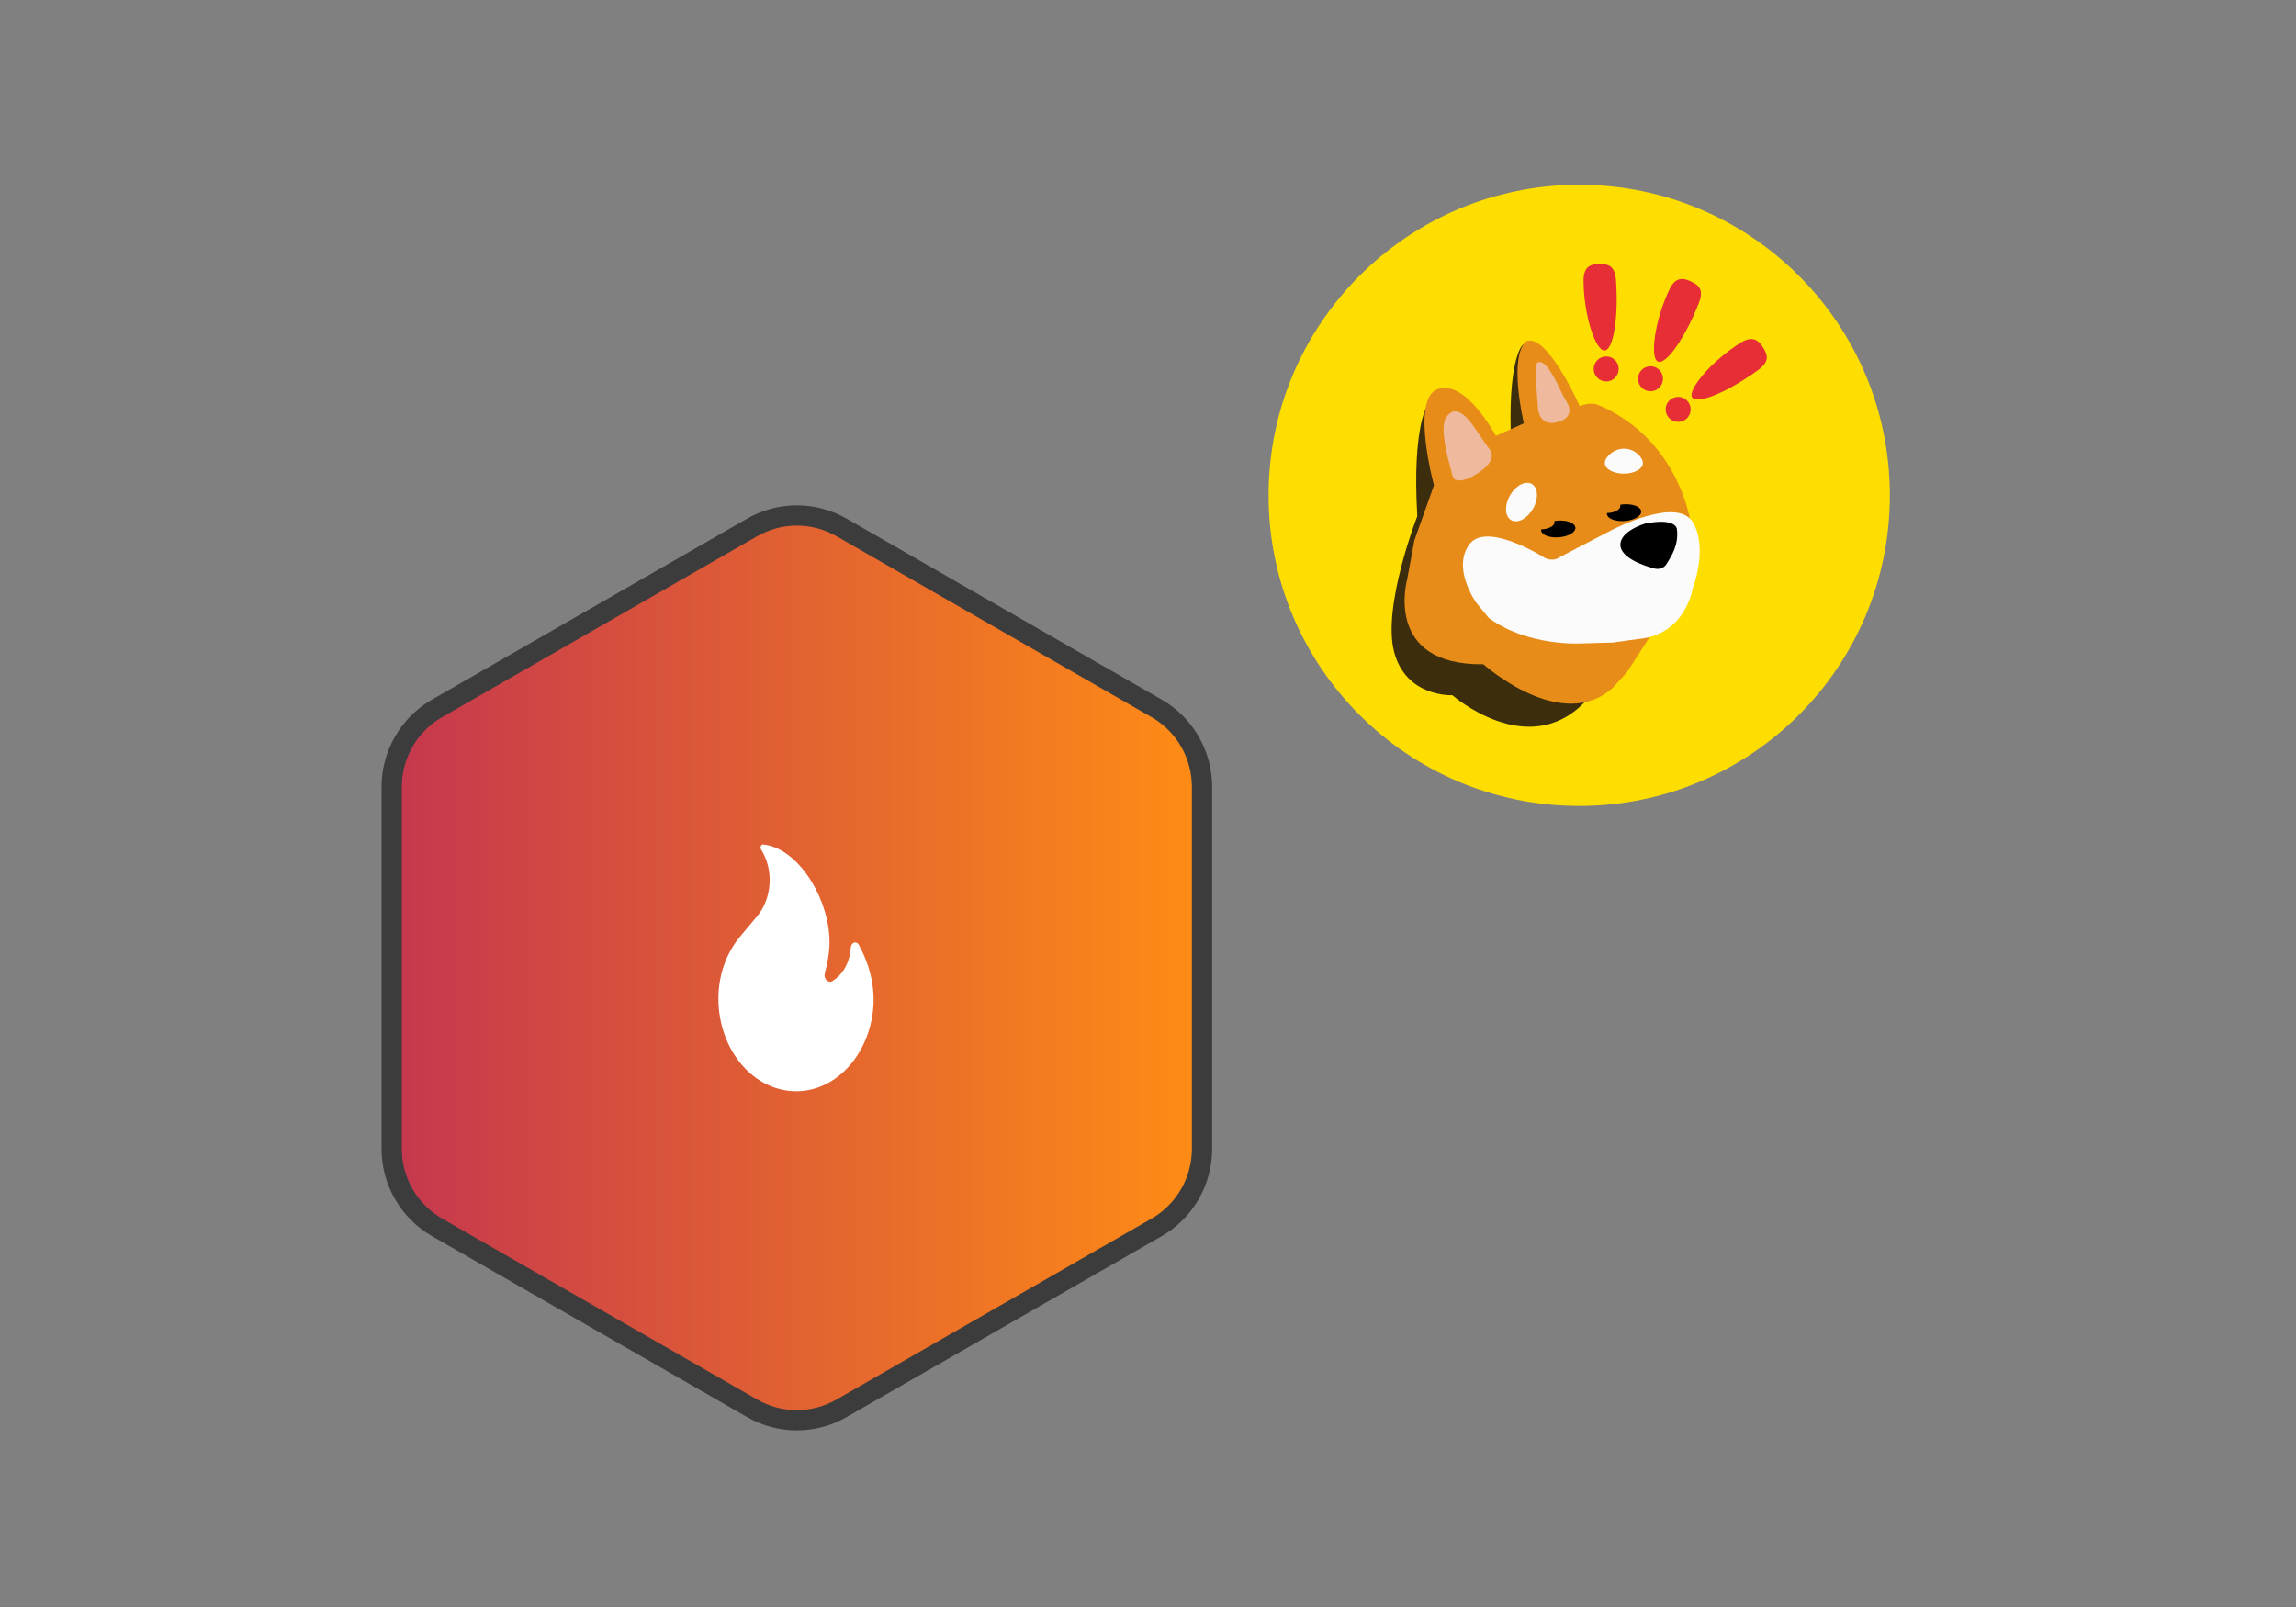 <svg width="170" height="119" viewBox="0 0 170 119" fill="none" xmlns="http://www.w3.org/2000/svg">
<rect x="0" y="0" width="170" height="119" fill="#808080" stroke="none"/>
<path d="M89 85.074V58.268C88.999 57.093 88.69 55.939 88.105 54.922C87.52 53.904 86.679 53.059 85.667 52.472L62.333 39.069C61.32 38.481 60.17 38.171 59 38.171C57.83 38.171 56.68 38.481 55.667 39.069L32.333 52.472C31.321 53.059 30.48 53.904 29.895 54.922C29.31 55.939 29.001 57.093 29 58.268V85.074C29.001 86.249 29.31 87.403 29.895 88.421C30.48 89.438 31.321 90.283 32.333 90.871L55.667 104.273C56.68 104.861 57.83 105.171 59 105.171C60.17 105.171 61.32 104.861 62.333 104.273L85.667 90.871C86.679 90.283 87.52 89.438 88.105 88.421C88.69 87.403 88.999 86.249 89 85.074Z" fill="url(#paint0_linear_1980_35137)" stroke="#3C3C3C" stroke-width="1.5" stroke-linecap="round" stroke-linejoin="round"/>
<g clip-path="url(#clip0_1980_35137)">
<path d="M64.655 74.677C64.84 72.633 64.104 70.9 63.589 69.966C63.42 69.66 63.05 69.771 63.001 70.129L62.947 70.531C62.824 71.435 62.338 72.22 61.633 72.651C61.33 72.836 60.965 72.467 61.066 72.09C61.242 71.427 61.42 70.567 61.42 69.777C61.42 66.576 59.125 62.811 56.523 62.536C56.351 62.514 56.255 62.742 56.351 62.902C57.288 64.366 57.193 66.492 56.064 67.841L54.782 69.373C53.806 70.539 53.193 72.162 53.193 73.945C53.193 77.809 55.872 80.919 59.125 80.805C61.976 80.713 64.349 78.061 64.655 74.677Z" fill="white"/>
</g>
<g clip-path="url(#clip1_1980_35137)">
<path d="M116.928 59.681C129.63 59.681 139.928 49.384 139.928 36.681C139.928 23.979 129.63 13.681 116.928 13.681C104.225 13.681 93.928 23.979 93.928 36.681C93.928 49.384 104.225 59.681 116.928 59.681Z" fill="#FDDE00"/>
<path d="M105.732 29.942C105.732 29.942 104.543 31.44 104.939 38.223C104.939 38.223 102.34 44.874 103.221 48.266C104.102 51.657 107.538 51.481 107.538 51.481C107.538 51.481 113.044 56.326 117.272 52.054C121.501 47.781 113.748 31.22 113.748 31.22L112.779 25.494C112.779 25.494 111.722 26.331 111.854 31.836C111.987 37.342 109.696 33.466 109.696 33.466L105.732 29.942Z" fill="#3C2D0C"/>
<path d="M106.173 35.933L104.719 40.029L104.191 42.892C104.191 42.892 102.385 49.279 109.829 49.191C109.829 49.191 115.643 54.388 119.431 50.909L120.444 49.807L122.206 47.077L125.113 38.399C125.113 38.399 124.188 32.453 118.33 29.986C118.33 29.986 117.845 29.722 116.964 30.075C116.964 30.075 114.542 24.613 113 25.273C113 25.273 111.679 25.978 112.824 31.352L110.754 32.277C110.754 32.277 108.489 27.984 106.393 28.841C104.455 29.634 106.173 35.933 106.173 35.933Z" fill="#E78C19"/>
<path d="M113.706 27.96L113.882 30.339C113.882 30.339 114.014 31.704 115.468 31.22C115.878 31.083 116.239 30.797 116.201 30.327C116.173 29.976 115.927 29.657 115.767 29.354C115.468 28.786 115.229 28.183 114.881 27.642C114.703 27.364 114.337 26.743 113.926 26.815C113.926 26.815 113.623 26.727 113.706 27.96Z" fill="#EFB99D"/>
<path d="M107.336 30.631C107.364 30.613 107.956 29.863 109.186 31.68C110.417 33.496 110.293 33.257 110.293 33.257C110.293 33.257 110.954 33.984 109.599 34.917C109.304 35.136 108.982 35.316 108.641 35.452C108.429 35.538 108.203 35.581 107.974 35.58C107.717 35.568 107.602 35.436 107.538 35.194C107.33 34.402 107.095 33.613 106.977 32.801C106.887 32.188 106.708 31.042 107.336 30.631Z" fill="#EFB99D"/>
<path d="M121.642 34.291C121.642 34.723 121.011 35.073 120.232 35.073C119.454 35.073 118.822 34.723 118.822 34.291C118.822 33.86 119.467 33.224 120.246 33.224C121.024 33.224 121.642 33.86 121.642 34.291Z" fill="#FBFBFB"/>
<path d="M113.511 37.663C113.93 36.923 113.886 36.106 113.413 35.838C112.94 35.571 112.217 35.954 111.798 36.694C111.379 37.434 111.423 38.251 111.896 38.519C112.369 38.787 113.092 38.404 113.511 37.663Z" fill="#FBFBFB"/>
<path d="M115.511 41.24L119.365 39.236C119.365 39.236 124.166 36.726 125.333 38.664C126.5 40.602 125.333 43.553 125.333 43.553C125.333 43.553 124.827 47.011 121.303 47.319L119.409 47.583L116.986 47.649C116.986 47.649 113.088 47.869 110.225 45.755L109.322 44.654C109.322 44.654 107.494 42.143 108.772 40.337C110.049 38.532 114.41 41.328 114.41 41.328C114.41 41.328 115.004 41.637 115.511 41.24Z" fill="#FBFBFB"/>
<path d="M124.253 31.242C124.764 31.242 125.178 30.828 125.178 30.317C125.178 29.806 124.764 29.392 124.253 29.392C123.742 29.392 123.328 29.806 123.328 30.317C123.328 30.828 123.742 31.242 124.253 31.242Z" fill="#E72D36"/>
<path d="M122.206 28.973C122.717 28.973 123.131 28.559 123.131 28.048C123.131 27.538 122.717 27.123 122.206 27.123C121.695 27.123 121.281 27.538 121.281 28.048C121.281 28.559 121.695 28.973 122.206 28.973Z" fill="#E72D36"/>
<path d="M118.925 28.247C119.436 28.247 119.85 27.832 119.85 27.322C119.85 26.811 119.436 26.397 118.925 26.397C118.414 26.397 118 26.811 118 27.322C118 27.832 118.414 28.247 118.925 28.247Z" fill="#E72D36"/>
<path d="M119.651 20.759C119.849 23.489 119.455 25.956 118.792 25.956C118.129 25.956 117.25 23.291 117.25 20.759C117.25 19.713 117.798 19.547 118.461 19.547C119.124 19.547 119.575 19.715 119.651 20.759Z" fill="#E72D36"/>
<path d="M125.778 22.463C124.771 25.009 123.345 27.06 122.748 26.772C122.151 26.484 122.516 23.702 123.616 21.421C124.07 20.479 124.636 20.568 125.233 20.856C125.83 21.143 126.163 21.49 125.778 22.463Z" fill="#E72D36"/>
<path d="M130.159 27.415C127.942 29.023 125.637 29.989 125.288 29.425C124.938 28.862 126.74 26.71 128.893 25.374C129.783 24.823 130.212 25.202 130.561 25.765C130.911 26.329 131.005 26.8 130.159 27.415Z" fill="#E72D36"/>
<path d="M115.328 38.553C115.245 38.56 115.164 38.57 115.086 38.584C115.096 38.612 115.101 38.641 115.102 38.671C115.102 38.953 114.663 39.182 114.112 39.198C114.108 39.221 114.107 39.245 114.108 39.269C114.135 39.61 114.724 39.843 115.424 39.788C116.124 39.734 116.671 39.413 116.644 39.072C116.618 38.731 116.029 38.499 115.328 38.553Z" fill="black"/>
<path d="M120.201 37.347C120.118 37.354 120.037 37.364 119.959 37.378C119.969 37.406 119.974 37.435 119.975 37.465C119.975 37.747 119.536 37.976 118.985 37.992C118.981 38.016 118.98 38.04 118.981 38.063C119.008 38.405 119.597 38.637 120.297 38.583C120.997 38.528 121.544 38.208 121.517 37.867C121.491 37.526 120.902 37.293 120.201 37.347Z" fill="black"/>
<path d="M121.798 38.774C121.798 38.774 119.866 39.335 119.982 40.426C120.097 41.516 122.426 42.077 122.426 42.077C122.426 42.077 123.054 42.325 123.417 41.73C123.781 41.136 124.309 40.327 124.16 39.17C124.16 39.17 124.111 38.311 121.798 38.774Z" fill="black"/>
</g>
<defs>
<linearGradient id="paint0_linear_1980_35137" x1="89" y1="71.062" x2="29" y2="71.062" gradientUnits="userSpaceOnUse">
<stop stop-color="#FF8C15"/>
<stop offset="1" stop-color="#C5374E"/>
</linearGradient>
<clipPath id="clip0_1980_35137">
<rect width="19.151" height="24.364" fill="white" transform="translate(49.363 59.489)"/>
</clipPath>
<clipPath id="clip1_1980_35137">
<rect width="46" height="46" fill="white" transform="translate(93.928 13.681)"/>
</clipPath>
</defs>
</svg>
